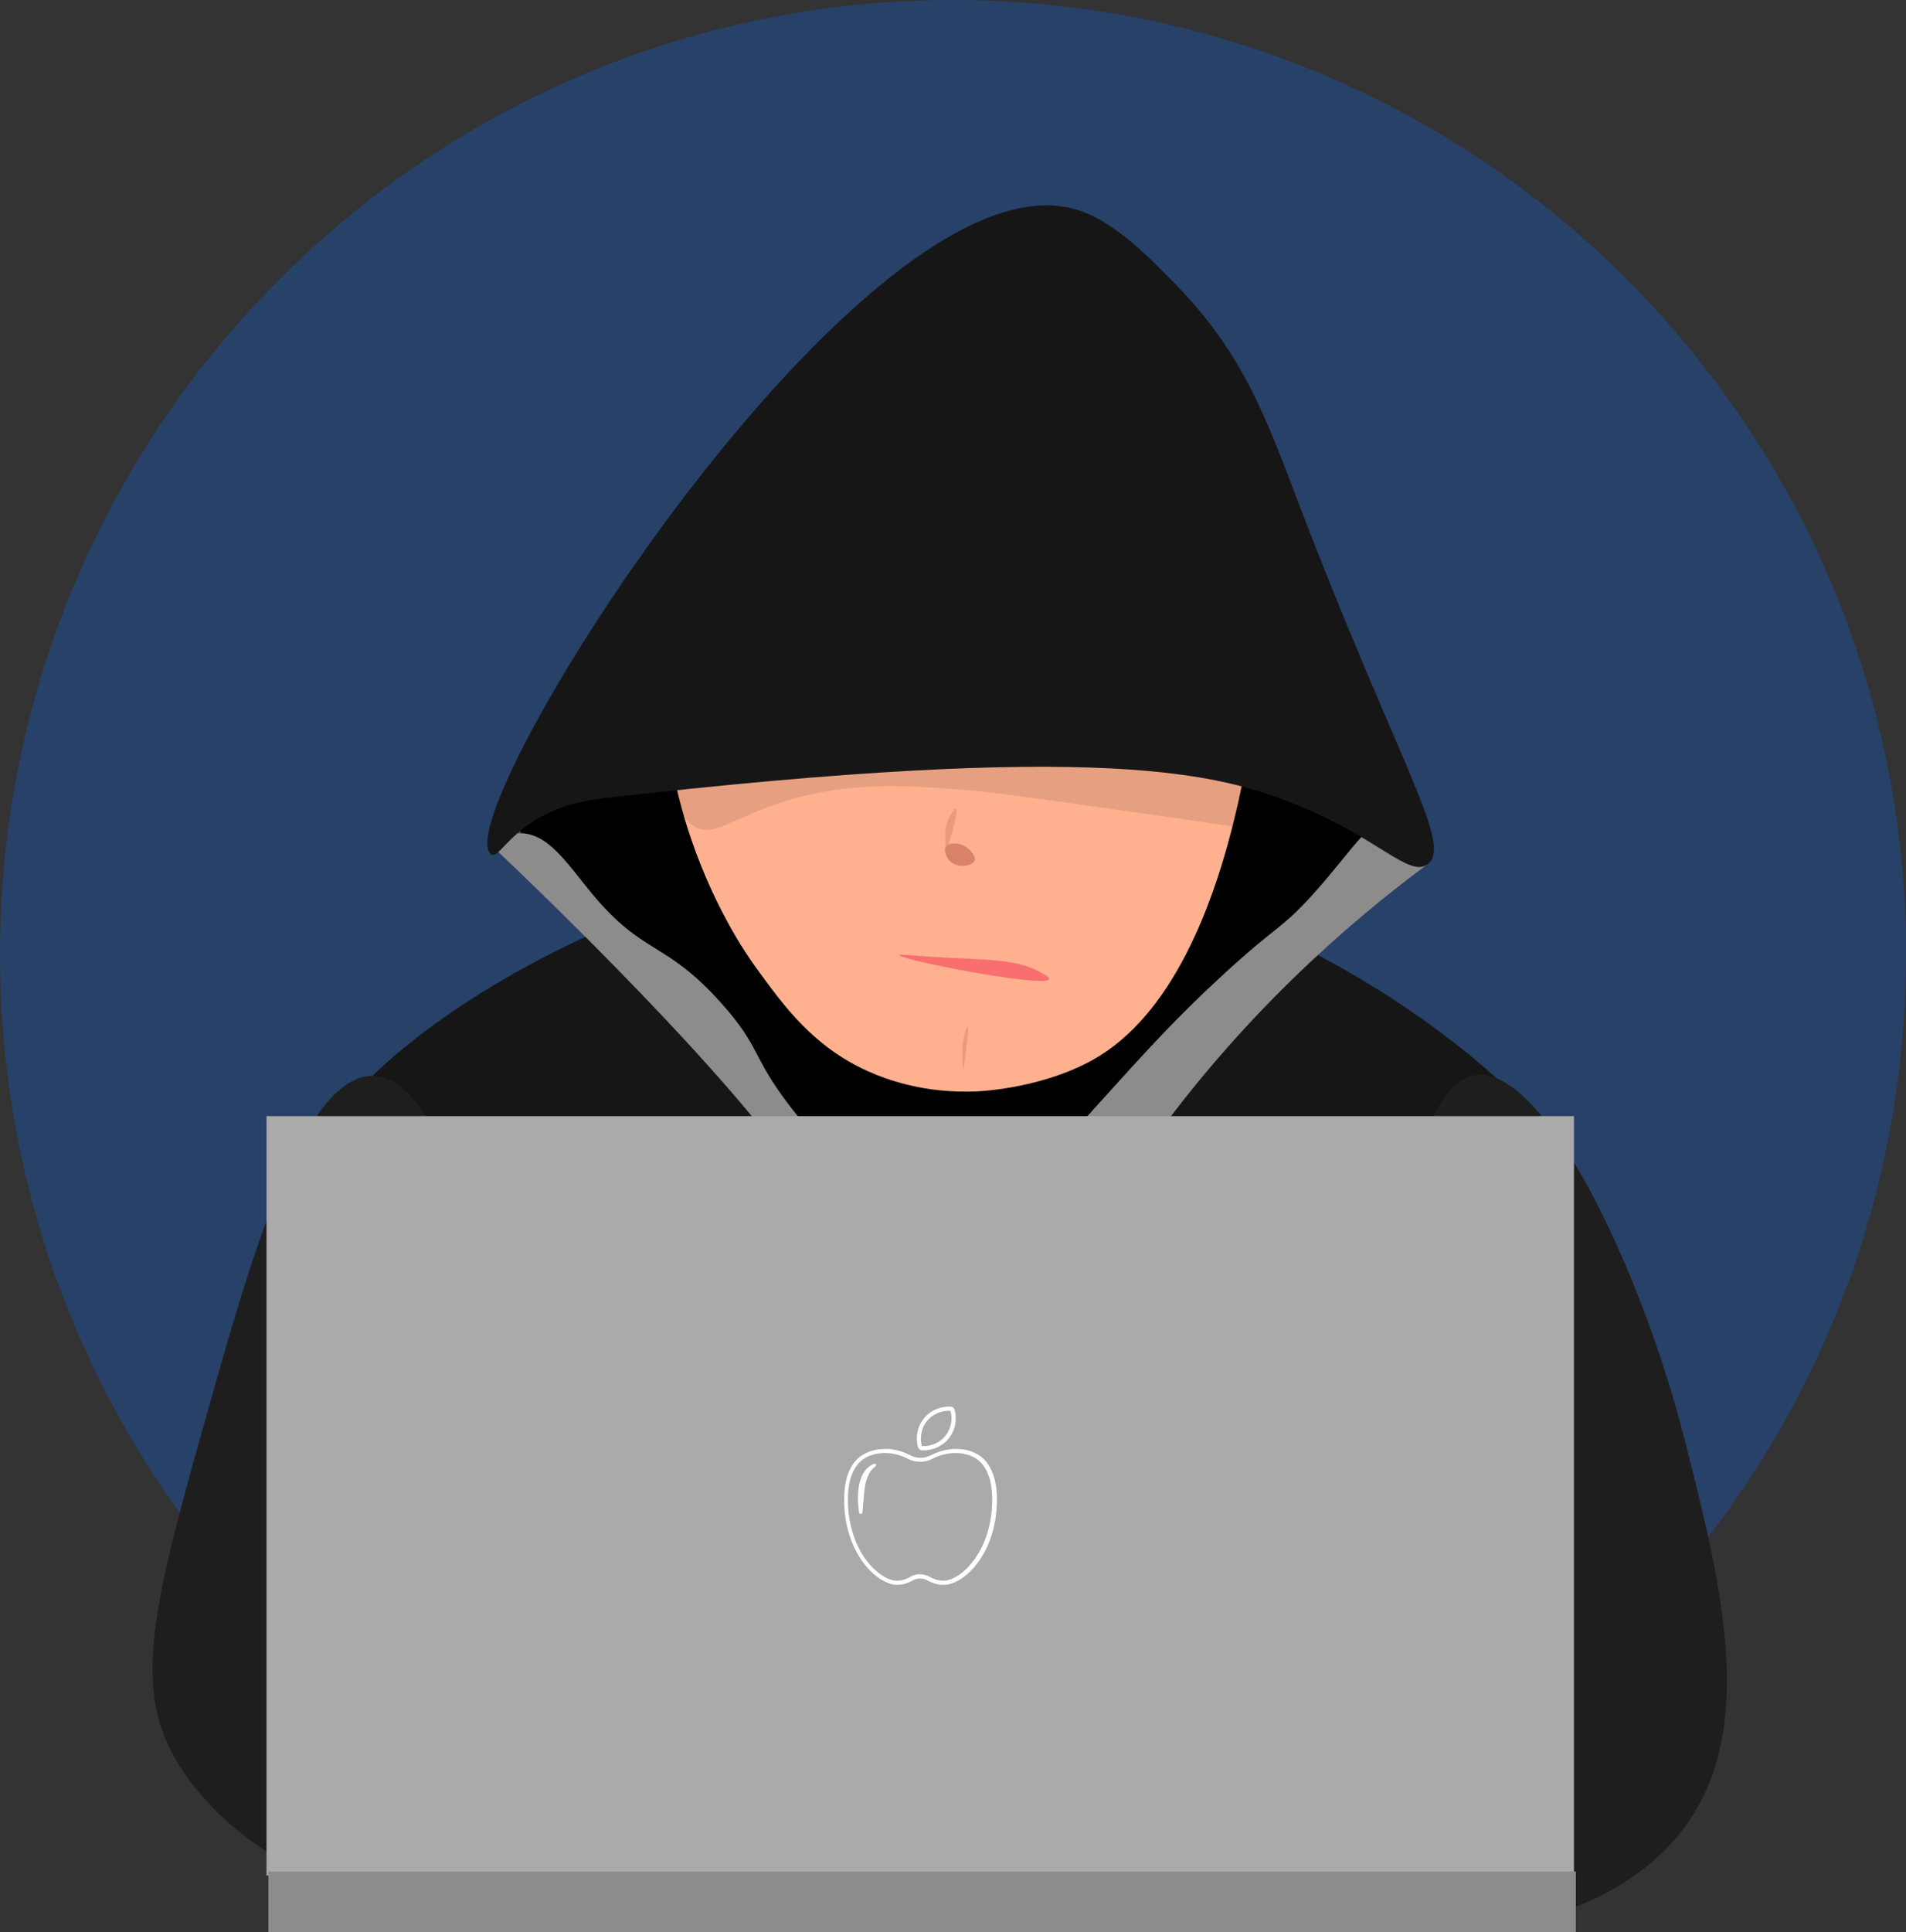 <svg width="525" height="532" viewBox="0 0 525 532" fill="none" xmlns="http://www.w3.org/2000/svg">
<rect x="0" y="0" width="525" height="532" fill="#333333" stroke="none"/>
<g clip-path="url(#clip0_47_3080)">
<path d="M525 262.843C525 407.981 407.489 525.685 262.474 525.685C117.459 525.685 0 407.981 0 262.843C0 117.705 117.511 0 262.526 0C407.541 0 525.052 117.653 525.052 262.843H525Z" fill="#274168"/>
<path d="M81.787 329.925C87.991 285.152 198.833 226.299 274.52 234.788C350.207 243.277 420.931 293.123 439.025 329.925C457.12 366.727 430.547 499.339 430.547 499.339H111.462C111.462 499.339 71.034 407.463 81.839 329.925H81.787Z" fill="#161616"/>
<path d="M144.808 233.08C144.808 233.08 135.761 216.672 156.699 191.154C177.637 165.635 278.346 143.016 330.406 181.526C382.467 220.036 388.981 220.916 385.879 233.08C382.725 245.244 304.402 297.678 298.715 320.608C293.028 343.538 266.455 382.618 264.697 382.618C262.939 382.618 241.019 337.275 223.493 313.517C205.967 289.707 144.86 233.08 144.86 233.08H144.808Z" fill="black"/>
<path d="M182.755 171.898C181.772 186.288 182.496 205.388 188.907 226.455C195.731 248.764 205.864 263.153 208.346 266.569C215.997 277.077 223.907 288.05 238.951 294.883C251.979 300.783 263.767 300.628 268.368 300.525C268.368 300.525 285.894 300.111 300.783 291.932C345.037 267.553 347.932 169.103 347.932 169.103L182.703 171.95L182.755 171.898Z" fill="#FFB18F"/>
<path opacity="0.1" d="M339.505 227.542C326.012 225.575 310.968 223.401 294.631 221.123C272.194 217.966 268.264 217.655 261.647 217.189C245.776 215.999 231.972 215.688 215.894 220.709C201.883 225.109 196.61 230.647 191.44 227.645C184.719 223.711 183.789 208.649 187.666 201.247C201.056 175.677 278.087 187.893 329.786 208.545C335.214 210.719 339.609 212.686 342.555 214.032" fill="black"/>
<path d="M135.192 232.511C136.95 231.113 139.638 229.508 142.947 229.405C150.96 229.146 156.389 237.997 162.954 245.917C177.378 263.308 183.065 258.753 198.678 276.197C209.586 288.361 207.002 290.794 217.548 304.51C237.09 329.977 247.947 324.231 259.062 341.83L267.024 415.538C267.024 415.538 244.948 355.495 212.12 313.568C185.96 280.131 135.14 232.562 135.14 232.562L135.192 232.511Z" fill="#8E8B8B"/>
<path d="M393.22 237.894C390.997 231.631 387.947 226.299 383.604 225.678C377.4 224.798 372.644 234.115 361.27 246.641C352.43 256.321 351.809 254.561 336.145 269.054C324.151 280.131 316.241 288.775 303.161 303.268C282.43 326.198 272.038 337.637 270.022 342.037C255.598 373.922 267.024 415.486 267.024 415.486C267.024 415.486 271.159 400.993 279.38 381.324C283.877 370.557 295.561 344.677 316.344 315.691C341.832 280.079 370.369 254.871 393.22 237.946V237.894Z" fill="#8E8B8B"/>
<path d="M102.622 296.228C83.287 296.073 68.449 348.662 57.541 387.38C43.582 436.863 36.654 461.605 46.942 481.74C66.329 519.681 129.298 538.16 156.285 517.817C197.385 486.813 147.289 371.748 129.557 331.064C119.993 309.117 112.186 296.28 102.622 296.228Z" fill="#1E1E1E"/>
<path d="M405.99 296.021C425.428 292.76 452.208 350.319 463.685 395.092C474.646 437.95 485.502 480.291 460.17 507.724C435.458 534.433 383.397 539.298 360.34 517.869C340.436 499.339 355.997 443.282 387.068 331.115C392.238 312.43 396.736 297.626 405.99 296.073V296.021Z" fill="#1E1E1E"/>
<path d="M433.545 307.305H73.412V516.368H433.545V307.305Z" fill="#AAAAAA"/>
<path d="M434.062 515.281H73.929V532H434.062V515.281Z" fill="#8C8C8C"/>
<path d="M260.406 233.391C261.078 231.786 264.49 231.734 266.713 233.649C266.817 233.753 268.885 235.565 268.471 236.859C268.006 238.567 263.301 239.343 261.233 236.6C260.665 235.875 259.993 234.426 260.406 233.391Z" fill="#DB826A"/>
<path opacity="0.5" d="M260.613 234.736C263.56 225.212 263.767 222.883 263.353 222.676C262.939 222.521 261.75 224.281 261.13 225.73C260.148 228.007 260.303 230.13 260.406 232.355C260.458 233.339 260.561 234.167 260.665 234.685L260.613 234.736Z" fill="#DB826A"/>
<path opacity="0.5" d="M265.369 294.676C266.714 285.152 266.817 282.822 266.558 282.667C266.352 282.512 265.783 284.272 265.473 285.721C265.007 287.947 265.111 290.121 265.163 292.346C265.163 293.33 265.266 294.158 265.318 294.727L265.369 294.676Z" fill="#DB826A"/>
<path d="M263.456 263.774C274.365 264.344 280.569 264.447 286.411 267.605C287.755 268.329 289.202 269.106 288.944 269.623C287.755 272.056 247.378 264.188 247.74 262.946C247.843 262.636 249.911 263.101 263.456 263.826V263.774Z" fill="#F96E6E"/>
<path d="M201.832 230.544C208.863 228.266 216.617 226.144 224.993 224.436C245.052 220.347 263.043 219.674 277.829 220.295" fill="#FFB18F"/>
<path d="M254.409 399.336C254.409 399.336 254.151 399.336 254.047 399.336C253.479 399.336 252.962 398.871 252.806 398.301C252.134 395.713 252.703 392.815 254.306 390.744C256.012 388.467 258.855 387.173 261.75 387.276C262.371 387.276 262.836 387.69 262.991 388.311C263.715 391.106 262.991 394.16 261.13 396.283C259.476 398.198 256.942 399.336 254.409 399.336ZM261.337 388.415C258.959 388.415 256.632 389.554 255.185 391.417C253.789 393.229 253.323 395.765 253.892 397.991C253.892 398.094 253.996 398.146 254.099 398.146C256.425 398.249 258.804 397.214 260.251 395.506C261.854 393.643 262.474 390.951 261.854 388.57C261.854 388.467 261.75 388.415 261.647 388.415C261.544 388.415 261.44 388.415 261.285 388.415H261.337Z" fill="white"/>
<path d="M259.837 436.346C257.873 436.346 256.529 435.673 255.598 435.207C255.288 435.052 255.03 434.948 254.874 434.845C253.944 434.534 252.962 434.534 252.031 434.845C251.824 434.896 251.566 435.052 251.307 435.207C250.428 435.673 249.032 436.346 247.12 436.346C244.276 436.346 240.812 434.12 238.021 430.548C236.47 428.53 235.229 426.2 234.298 423.612C233.264 420.714 232.644 417.505 232.541 414.192C232.334 408.86 233.368 404.823 235.694 402.183C237.504 400.113 240.45 398.922 243.863 398.922C246.241 398.922 248.515 399.544 250.739 400.682C252.496 401.614 254.616 401.614 256.374 400.682C258.597 399.544 260.871 398.974 263.25 398.922C263.25 398.922 263.301 398.922 263.353 398.922C266.713 398.922 269.609 400.113 271.418 402.183C273.744 404.875 274.778 408.912 274.572 414.192C274.417 417.556 273.848 420.714 272.814 423.612C271.883 426.2 270.643 428.53 269.092 430.548C266.352 434.12 262.836 436.346 259.993 436.346H259.837ZM255.236 433.758C255.495 433.861 255.805 434.016 256.115 434.172C256.942 434.586 258.131 435.207 259.837 435.207C262.319 435.207 265.524 433.136 268.006 429.875C269.505 427.96 270.694 425.735 271.573 423.25C272.555 420.455 273.176 417.401 273.279 414.14C273.486 409.119 272.504 405.341 270.384 402.908C268.833 401.096 266.196 400.061 263.198 400.061C263.198 400.061 263.198 400.061 263.146 400.061C260.975 400.061 258.804 400.63 256.787 401.666C254.668 402.753 252.186 402.753 250.118 401.666C248.102 400.63 245.931 400.061 243.759 400.061C240.709 400.061 238.072 401.096 236.47 402.908C234.35 405.341 233.368 409.119 233.575 414.14C233.678 417.349 234.298 420.455 235.281 423.25C236.159 425.735 237.349 427.96 238.848 429.875C241.381 433.136 244.586 435.207 247.016 435.207C248.722 435.207 249.86 434.637 250.687 434.172C250.997 434.016 251.307 433.861 251.566 433.758C252.703 433.343 253.996 433.343 255.133 433.758H255.236Z" fill="white"/>
<path d="M241.226 403.684C239.675 404.668 238.951 406.428 238.486 408.136C238.227 409.119 238.124 410.103 238.021 411.086C237.866 412.846 237.762 414.606 237.555 416.418C237.504 416.935 236.728 416.987 236.625 416.418C236.211 413.726 236.108 409.792 237.09 407.204C237.71 405.392 239.003 403.529 240.916 403.011C241.278 402.908 241.484 403.426 241.174 403.633L241.226 403.684Z" fill="white"/>
<path d="M135.192 235.099C122.578 224.074 238.693 39.545 296.854 57.817C307.142 61.078 316.758 71.016 324.771 79.298C342.762 97.932 349.276 116.514 357.341 137.633C385.155 210.46 400.354 232.562 393.22 237.946C388.205 241.724 379.572 230.699 357.651 221.796C336.145 213.048 304.66 203.887 165.798 219.829C141.965 222.572 137.88 237.48 135.192 235.15V235.099Z" fill="#161616"/>
</g>
<defs>
<clipPath id="clip0_47_3080">
<rect width="525" height="532" fill="white"/>
</clipPath>
</defs>
</svg>
